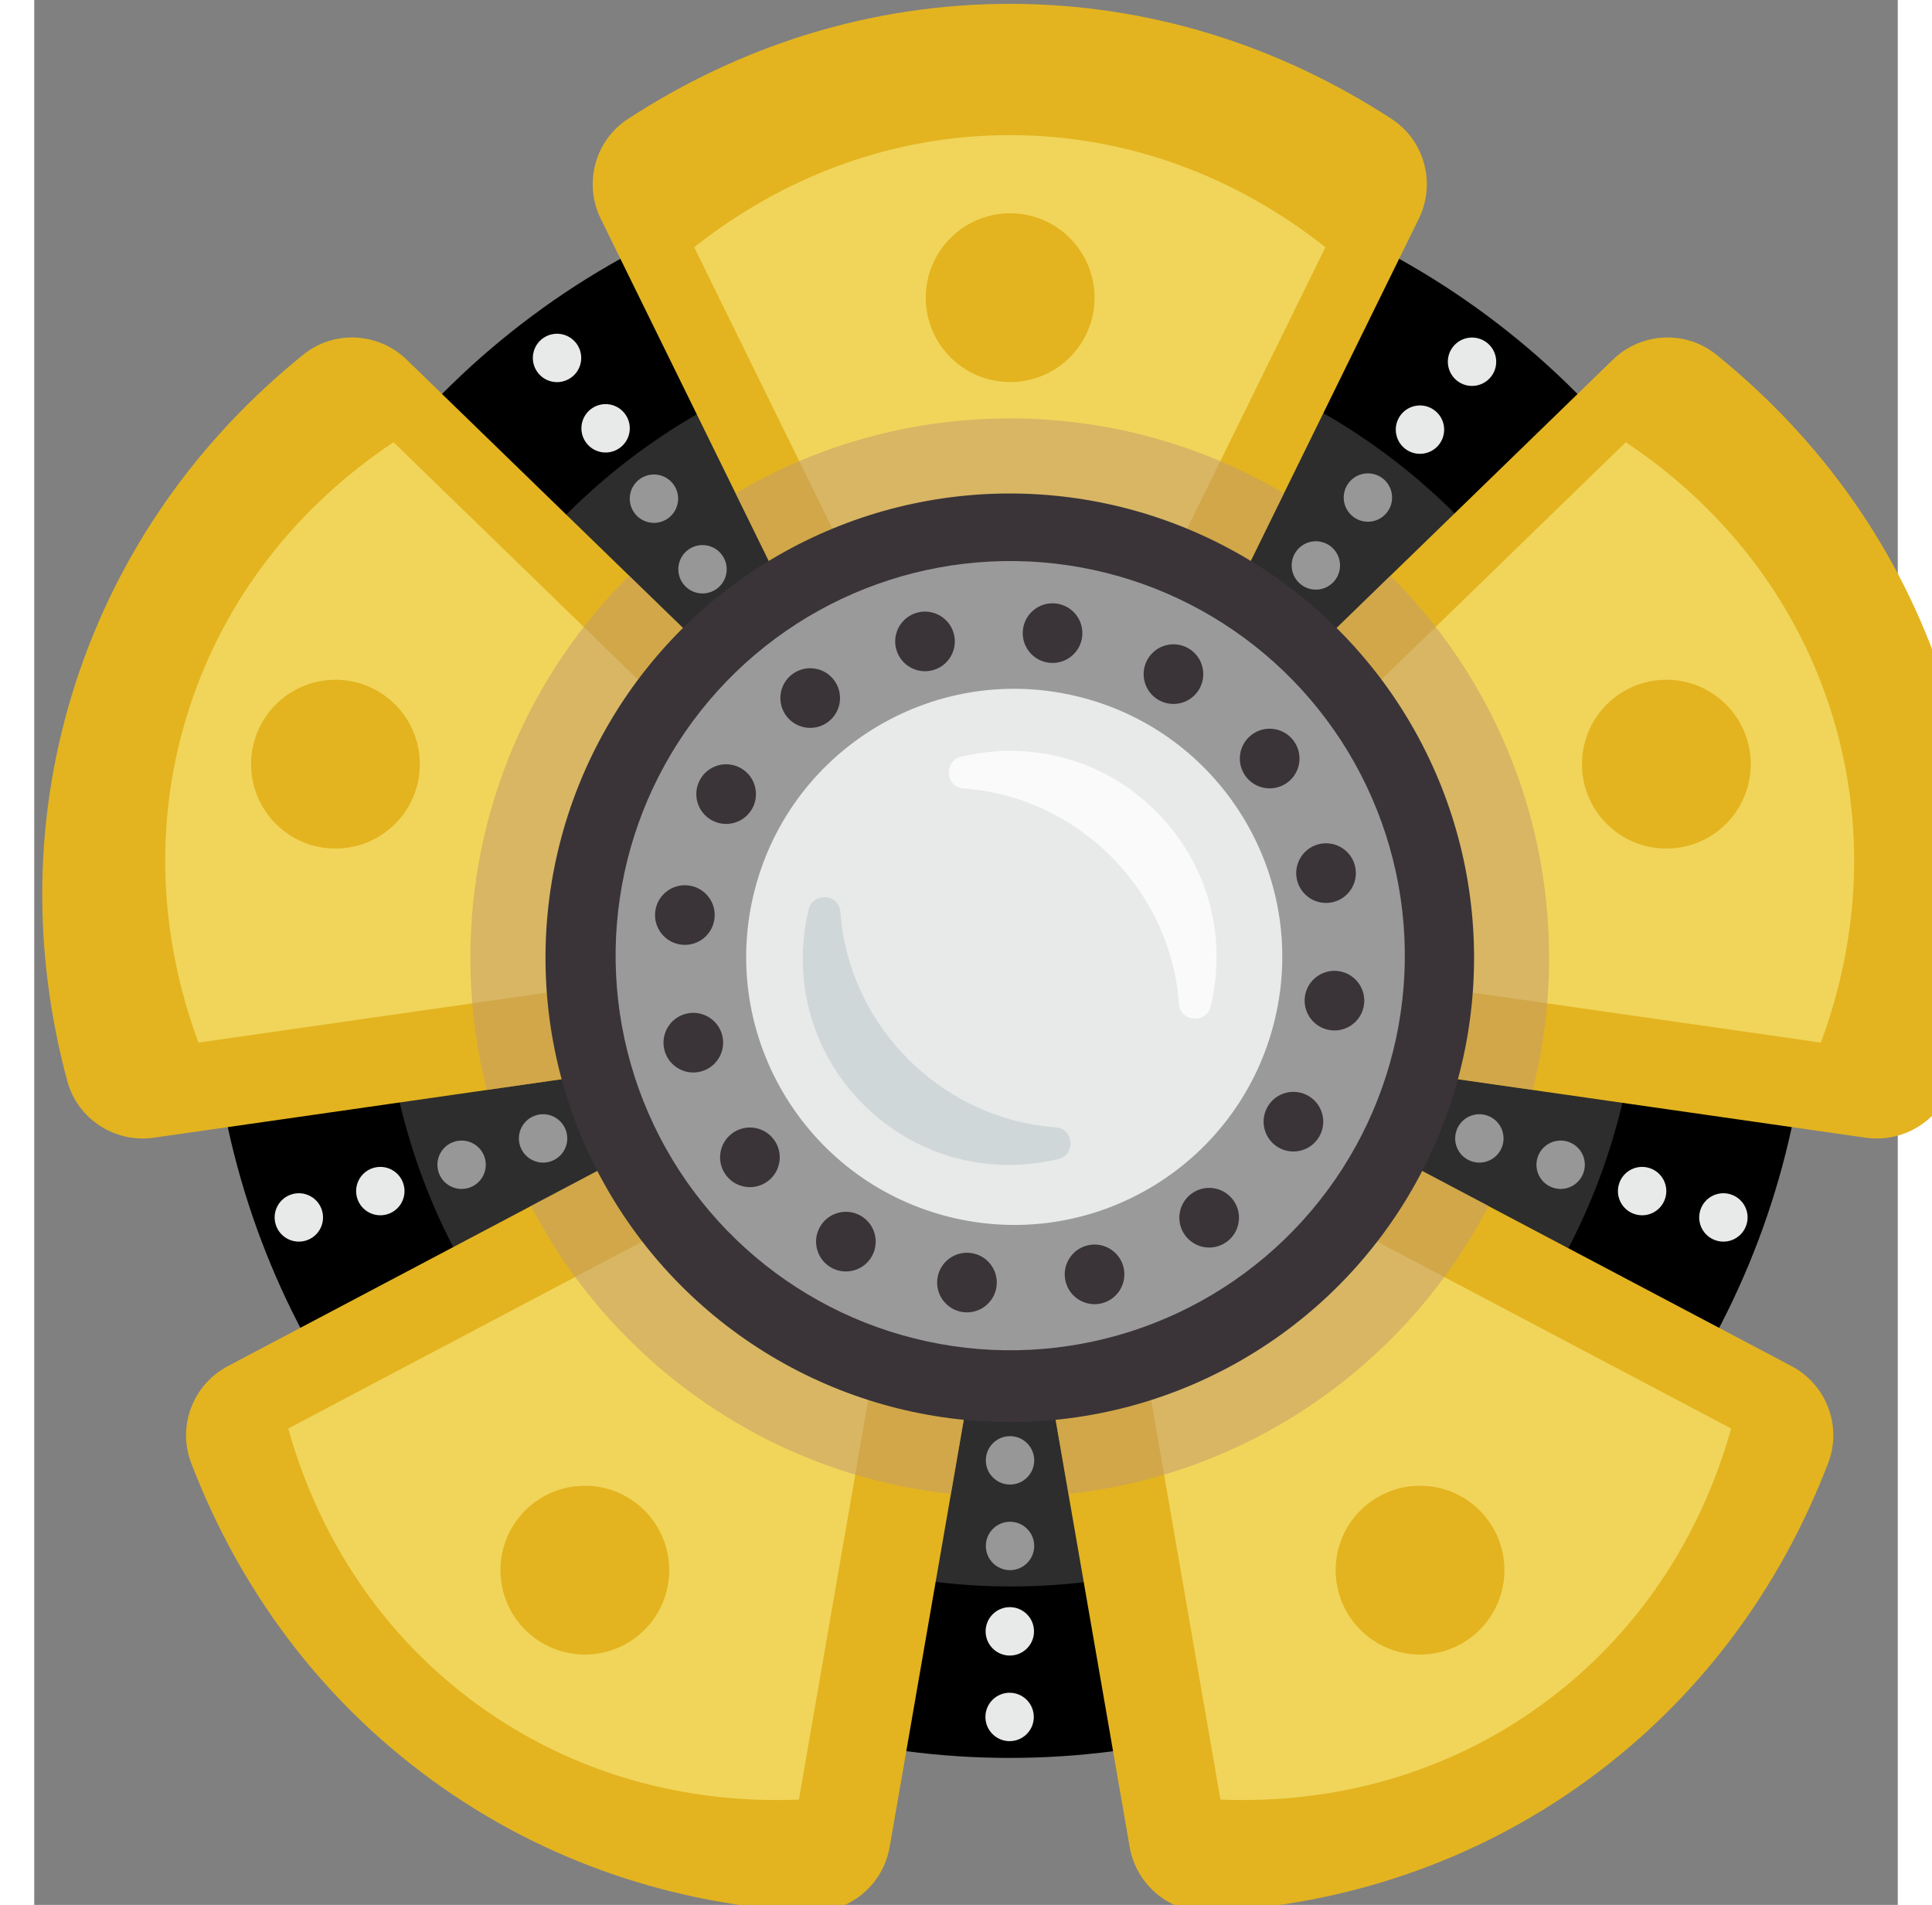 <svg width="24.882mm" height="24.532mm" version="1.1" viewBox="0 0 24 24.532" xmlns="http://www.w3.org/2000/svg">
 <rect x="0" y="0" width="24" height="24.532" fill="#808080" stroke="none"/>
 <defs>
  <radialGradient id="SVGID_00000157277815380076414630000014215873638483977890_" cx="283.09" cy="166.66" r="38.884" gradientUnits="userSpaceOnUse">
   <stop stopColor="#3A3438" offset="0"/>
   <stop stopColor="#3A3438" offset=".754"/>
   <stop stopColor="#585356" offset="1"/>
  </radialGradient>
 </defs>
 <g transform="translate(-120.91 -141.29)">
  <g transform="matrix(.265 0 0 .265 58.455 109.46)">
   <circle cx="283.09" cy="166.66" r="38.885" fill="url(#SVGID_00000157277815380076414630000014215873638483977890_)"/>
   <g fill="#e8eae9">
    <path d="m298.68 146.66c0.515 0.395 0.613 1.133 0.218 1.648s-1.133 0.613-1.648 0.218-0.613-1.133-0.218-1.648 1.133-0.613 1.648-0.218z"/>
    <path d="m301.21 143.36c0.515 0.395 0.613 1.133 0.218 1.648-0.395 0.516-1.133 0.613-1.648 0.218-0.516-0.395-0.613-1.133-0.218-1.648 0.394-0.515 1.132-0.613 1.648-0.218z"/>
    <path d="m303.74 140.06c0.516 0.395 0.613 1.133 0.218 1.648-0.395 0.516-1.133 0.613-1.648 0.218s-0.613-1.133-0.218-1.648c0.395-0.516 1.133-0.613 1.648-0.218z"/>
    <path d="m306.27 136.76c0.515 0.395 0.613 1.133 0.218 1.648s-1.133 0.613-1.648 0.218-0.613-1.133-0.218-1.648c0.394-0.515 1.132-0.613 1.648-0.218z"/>
   </g>
   <g fill="#e8eae9">
    <path d="m267.49 146.81c0.535-0.368 1.267-0.233 1.635 0.302s0.233 1.267-0.302 1.635-1.267 0.233-1.635-0.302-0.233-1.267 0.302-1.635z"/>
    <path d="m265.13 143.38c0.535-0.368 1.267-0.233 1.635 0.302s0.233 1.267-0.302 1.635-1.267 0.233-1.635-0.302c-0.368-0.534-0.233-1.267 0.302-1.635z"/>
    <path d="m262.78 139.96c0.535-0.368 1.267-0.233 1.635 0.302s0.233 1.267-0.302 1.635-1.267 0.233-1.635-0.302c-0.368-0.534-0.233-1.267 0.302-1.635z"/>
    <path d="m260.42 136.54c0.535-0.368 1.267-0.233 1.635 0.302s0.233 1.267-0.302 1.635-1.267 0.233-1.635-0.302-0.233-1.267 0.302-1.635z"/>
   </g>
   <g fill="#e8eae9">
    <path d="m259.29 175.8c-0.2-0.618 0.139-1.281 0.757-1.48 0.618-0.2 1.281 0.139 1.48 0.757 0.2 0.618-0.139 1.281-0.757 1.48-0.618 0.2-1.28-0.139-1.48-0.757z"/>
    <path d="m255.33 177.08c-0.2-0.618 0.139-1.281 0.757-1.48 0.618-0.2 1.281 0.139 1.48 0.757 0.2 0.618-0.139 1.281-0.757 1.48-0.618 0.2-1.281-0.139-1.48-0.757z"/>
    <path d="m251.38 178.36c-0.2-0.618 0.139-1.281 0.757-1.48 0.618-0.2 1.281 0.139 1.48 0.757 0.2 0.618-0.139 1.281-0.757 1.48-0.618 0.2-1.281-0.139-1.48-0.757z"/>
    <path d="m247.42 179.64c-0.2-0.618 0.139-1.281 0.757-1.48 0.618-0.2 1.281 0.139 1.48 0.757 0.2 0.618-0.139 1.281-0.757 1.48-0.617 0.2-1.28-0.139-1.48-0.757z"/>
   </g>
   <g fill="#e8eae9">
    <path d="m307.03 175.8c0.2-0.618-0.139-1.281-0.757-1.48-0.618-0.2-1.281 0.139-1.48 0.757-0.2 0.618 0.139 1.281 0.757 1.48 0.618 0.2 1.28-0.139 1.48-0.757z"/>
    <path d="m310.98 177.08c0.2-0.618-0.139-1.281-0.757-1.48-0.618-0.2-1.281 0.139-1.48 0.757-0.2 0.618 0.139 1.281 0.757 1.48 0.618 0.2 1.281-0.139 1.48-0.757z"/>
    <path d="m314.94 178.36c0.2-0.618-0.139-1.281-0.757-1.48-0.618-0.2-1.281 0.139-1.48 0.757-0.2 0.618 0.139 1.281 0.757 1.48 0.617 0.2 1.28-0.139 1.48-0.757z"/>
    <path d="m318.89 179.64c0.2-0.618-0.139-1.281-0.757-1.48-0.618-0.2-1.281 0.139-1.48 0.757-0.2 0.618 0.139 1.281 0.757 1.48 0.617 0.2 1.28-0.139 1.48-0.757z"/>
   </g>
   <g fill="#e8eae9">
    <path d="m283.1 192.26c-0.649-1e-3 -1.175-0.528-1.174-1.178 1e-3 -0.649 0.528-1.175 1.178-1.174 0.649 1e-3 1.175 0.528 1.174 1.178-2e-3 0.65-0.529 1.176-1.178 1.174z"/>
    <path d="m283.1 196.42c-0.649-1e-3 -1.175-0.528-1.174-1.178 1e-3 -0.649 0.528-1.175 1.178-1.174 0.649 1e-3 1.175 0.528 1.174 1.177-2e-3 0.65-0.529 1.176-1.178 1.175z"/>
    <path d="m283.09 200.57c-0.649-1e-3 -1.175-0.528-1.174-1.178 1e-3 -0.649 0.528-1.175 1.177-1.174s1.175 0.528 1.174 1.178c0 0.649-0.527 1.175-1.177 1.174z"/>
    <path d="m283.08 204.73c-0.649-1e-3 -1.175-0.528-1.174-1.178 1e-3 -0.649 0.528-1.175 1.177-1.174s1.175 0.528 1.174 1.178c0 0.65-0.528 1.175-1.177 1.174z"/>
   </g>
   <circle transform="matrix(.227 -.974 .974 .227 56.565 404.58)" cx="283.09" cy="166.66" r="30.527" fill="#535353" opacity=".55"/>
   <g fill="#e3b420">
    <path d="m283.09 120.3c-6.771 0-13.11 2.042-18.561 5.596-1.603 1.045-2.16 3.135-1.317 4.852l15.051 30.642h9.653l15.051-30.642c0.844-1.718 0.286-3.807-1.317-4.852-5.45-3.554-11.79-5.596-18.56-5.596z"/>
    <path d="m237.7 153.27c-2.092 6.439-2.109 13.1-0.414 19.382 0.499 1.848 2.314 3.023 4.208 2.752l33.794-4.846 2.983-9.181-24.491-23.784c-1.373-1.333-3.532-1.449-5.022-0.247-5.065 4.086-8.966 9.485-11.058 15.924z"/>
    <path d="m255.03 206.64c5.478 3.98 11.807 6.054 18.306 6.383 1.911 0.097 3.59-1.266 3.917-3.152l5.834-33.637-7.809-5.674-30.188 15.944c-1.692 0.894-2.469 2.912-1.787 4.7 2.321 6.078 6.249 11.457 11.727 15.436z"/>
    <path d="m328.48 153.27c2.092 6.439 2.109 13.1 0.414 19.382-0.499 1.848-2.314 3.023-4.208 2.752l-33.793-4.846-2.983-9.181 24.491-23.784c1.373-1.333 3.532-1.449 5.022-0.247 5.063 4.086 8.965 9.485 11.057 15.924z"/>
    <path d="m311.14 206.64c-5.478 3.98-11.807 6.054-18.306 6.383-1.911 0.097-3.59-1.266-3.917-3.152l-5.834-33.637 7.81-5.674 30.188 15.943c1.692 0.894 2.469 2.912 1.787 4.7-2.322 6.079-6.251 11.458-11.728 15.437z"/>
   </g>
   <g fill="#f1d55a">
    <path d="m283.09 126.68c-5.716 0-11.006 2.021-15.338 5.448l11.862 24.149h6.953l11.862-24.149c-4.333-3.427-9.623-5.448-15.339-5.448z"/>
    <path d="m243.22 154.51c-1.766 5.437-1.479 11.092 0.441 16.271l26.633-3.819 2.148-6.613-19.301-18.744c-4.598 3.063-8.154 7.469-9.921 12.905z"/>
    <path d="m257.23 202.96c4.625 3.36 10.092 4.834 15.611 4.609l4.598-26.509-5.625-4.087-23.791 12.564c1.491 5.319 4.582 10.063 9.207 13.423z"/>
    <path d="m322.95 154.51c1.766 5.437 1.479 11.092-0.441 16.271l-26.633-3.819-2.149-6.613 19.301-18.744c4.599 3.063 8.156 7.469 9.922 12.905z"/>
    <path d="m308.94 202.96c-4.625 3.36-10.092 4.834-15.611 4.609l-4.598-26.509 5.625-4.087 23.791 12.564c-1.491 5.319-4.583 10.063-9.207 13.423z"/>
   </g>
   <g fill="#e3b420">
    <path d="m287.21 134.58c0 2.265-1.836 4.101-4.102 4.101s-4.102-1.836-4.102-4.101 1.836-4.102 4.102-4.102 4.102 1.837 4.102 4.102z"/>
    <path d="m254.42 157.25c0 2.265-1.836 4.102-4.101 4.102s-4.102-1.836-4.102-4.102 1.836-4.102 4.102-4.102c2.265 1e-3 4.101 1.837 4.101 4.102z"/>
    <path d="m266.54 196.42c0 2.265-1.836 4.102-4.102 4.102-2.265 0-4.101-1.836-4.101-4.102 0-2.265 1.836-4.102 4.101-4.102 2.265 1e-3 4.102 1.837 4.102 4.102z"/>
    <path d="m307.13 196.42c0 2.265-1.836 4.102-4.102 4.102-2.265 0-4.101-1.836-4.101-4.102 0-2.265 1.836-4.102 4.101-4.102 2.265 1e-3 4.102 1.837 4.102 4.102z"/>
    <circle cx="315" cy="157.25" r="4.102"/>
   </g>
   <path d="m309.3 166.66c0-7.256-2.949-13.823-7.714-18.57l-13.651 13.257 8.477-17.258c-3.905-2.311-8.459-3.641-13.325-3.641s-9.42 1.331-13.325 3.641l8.478 17.258-13.651-13.257c-4.764 4.746-7.714 11.313-7.714 18.57 0 2.216 0.278 4.367 0.796 6.422l17.597-2.523-15.451 8.16c3.949 7.604 11.509 13.029 20.412 13.996l2.86-16.488-7.805-5.67h3e-3l2.978-9.166h9.647l2.978 9.166h3e-3l-7.805 5.67 2.86 16.488c8.903-0.966 16.464-6.391 20.412-13.996l-15.452-8.16 17.597 2.523c0.518-2.055 0.795-4.206 0.795-6.422z" fill="#c29c6c" opacity=".55"/>
   <circle cx="283.09" cy="166.66" r="22.564" fill="#3a3438"/>
   <circle transform="matrix(.21 -.978 .978 .21 60.669 408.42)" cx="283.09" cy="166.66" r="19.172" fill="#9a9a9a"/>
   <circle transform="matrix(.229 -.974 .974 .229 56.152 404.18)" cx="283.09" cy="166.66" r="13.018" fill="#e8eae9"/>
   <g fill="#3a3438">
    <path d="m274.4 181.71c-0.693-0.4-0.931-1.287-0.531-1.98s1.287-0.931 1.98-0.531 0.931 1.287 0.531 1.98c-0.4 0.694-1.287 0.932-1.98 0.531z"/>
    <path d="m290.32 154.13c-0.693-0.4-0.931-1.287-0.531-1.98s1.287-0.931 1.98-0.531 0.931 1.287 0.531 1.98c-0.4 0.694-1.287 0.932-1.98 0.531z"/>
    <path d="m269.31 177.24c-0.487-0.635-0.368-1.545 0.268-2.033 0.635-0.487 1.545-0.367 2.033 0.268s0.368 1.545-0.267 2.033c-0.637 0.487-1.547 0.367-2.034-0.268z"/>
    <path d="m294.57 157.86c-0.487-0.635-0.368-1.545 0.268-2.033 0.635-0.487 1.545-0.368 2.033 0.268 0.487 0.635 0.368 1.545-0.268 2.033-0.636 0.487-1.546 0.367-2.033-0.268z"/>
    <path d="m266.31 171.16c-0.207-0.773 0.252-1.568 1.025-1.775s1.568 0.252 1.775 1.025-0.252 1.568-1.025 1.775c-0.773 0.208-1.568-0.251-1.775-1.025z"/>
    <path d="m297.06 162.92c-0.207-0.773 0.252-1.568 1.025-1.775s1.568 0.252 1.775 1.025-0.252 1.568-1.025 1.775-1.568-0.252-1.775-1.025z"/>
    <path d="m267.11 166.02c-0.794-0.105-1.353-0.833-1.248-1.626 0.104-0.794 0.833-1.352 1.626-1.248 0.794 0.105 1.353 0.833 1.248 1.626-0.104 0.794-0.832 1.353-1.626 1.248z"/>
    <path d="m298.68 170.18c-0.794-0.105-1.352-0.833-1.248-1.626 0.104-0.794 0.833-1.352 1.626-1.248 0.794 0.105 1.352 0.833 1.248 1.626-0.104 0.794-0.832 1.352-1.626 1.248z"/>
    <path d="m270.56 159.43c-0.4 0.693-1.287 0.931-1.98 0.531s-0.931-1.287-0.531-1.98 1.287-0.931 1.98-0.531c0.694 0.4 0.932 1.287 0.531 1.98z"/>
    <path d="m296.15 175.88c-0.693-0.4-0.931-1.287-0.531-1.98s1.287-0.931 1.98-0.531 0.931 1.287 0.531 1.98c-0.4 0.694-1.287 0.931-1.98 0.531z"/>
    <path d="m272.24 154.92c-0.487-0.635-0.368-1.545 0.268-2.033 0.635-0.487 1.545-0.367 2.033 0.268 0.487 0.635 0.367 1.545-0.268 2.033-0.635 0.487-1.545 0.367-2.033-0.268z"/>
    <path d="m293.93 178.41c0.487 0.635 0.368 1.545-0.267 2.032s-1.545 0.368-2.033-0.268-0.367-1.545 0.268-2.033c0.635-0.486 1.545-0.366 2.032 0.269z"/>
    <path d="m277.57 151.66c-0.207-0.773 0.252-1.568 1.025-1.775s1.568 0.252 1.775 1.025-0.252 1.568-1.025 1.775-1.568-0.252-1.775-1.025z"/>
    <path d="m288.61 181.67c0.207 0.773-0.252 1.568-1.025 1.775s-1.568-0.252-1.775-1.025 0.252-1.568 1.025-1.775 1.568 0.252 1.775 1.025z"/>
    <path d="m284.98 152.32c-0.794-0.105-1.352-0.833-1.248-1.627s0.833-1.352 1.626-1.248c0.794 0.105 1.352 0.833 1.248 1.626-0.104 0.794-0.832 1.353-1.626 1.249z"/>
    <path d="m280.82 183.88c-0.794-0.104-1.353-0.833-1.248-1.626 0.104-0.794 0.833-1.352 1.626-1.248 0.794 0.105 1.353 0.833 1.248 1.626-0.104 0.793-0.833 1.352-1.626 1.248z"/>
   </g>
   <path d="m284.65 174.83c-5.007-0.667-9.057-4.716-9.724-9.724-0.03-0.229-0.054-0.457-0.071-0.684-0.065-0.873-1.327-0.968-1.537-0.118-0.291 1.183-0.371 2.448-0.198 3.757 0.585 4.418 4.158 7.991 8.575 8.575 1.308 0.173 2.574 0.093 3.757-0.198 0.85-0.209 0.755-1.471-0.118-1.537-0.226-0.017-0.454-0.04-0.684-0.071z" fill="#9dacb3" opacity=".32"/>
   <path d="m281.52 158.5c5.007 0.667 9.057 4.716 9.723 9.724 0.031 0.229 0.054 0.457 0.071 0.684 0.065 0.873 1.327 0.968 1.537 0.118 0.291-1.183 0.371-2.448 0.198-3.757-0.585-4.418-4.158-7.991-8.575-8.575-1.308-0.173-2.574-0.093-3.757 0.198-0.85 0.209-0.755 1.471 0.118 1.537 0.228 0.016 0.456 0.04 0.685 0.071z" fill="#fff" opacity=".75"/>
  </g>
 </g>
</svg>
